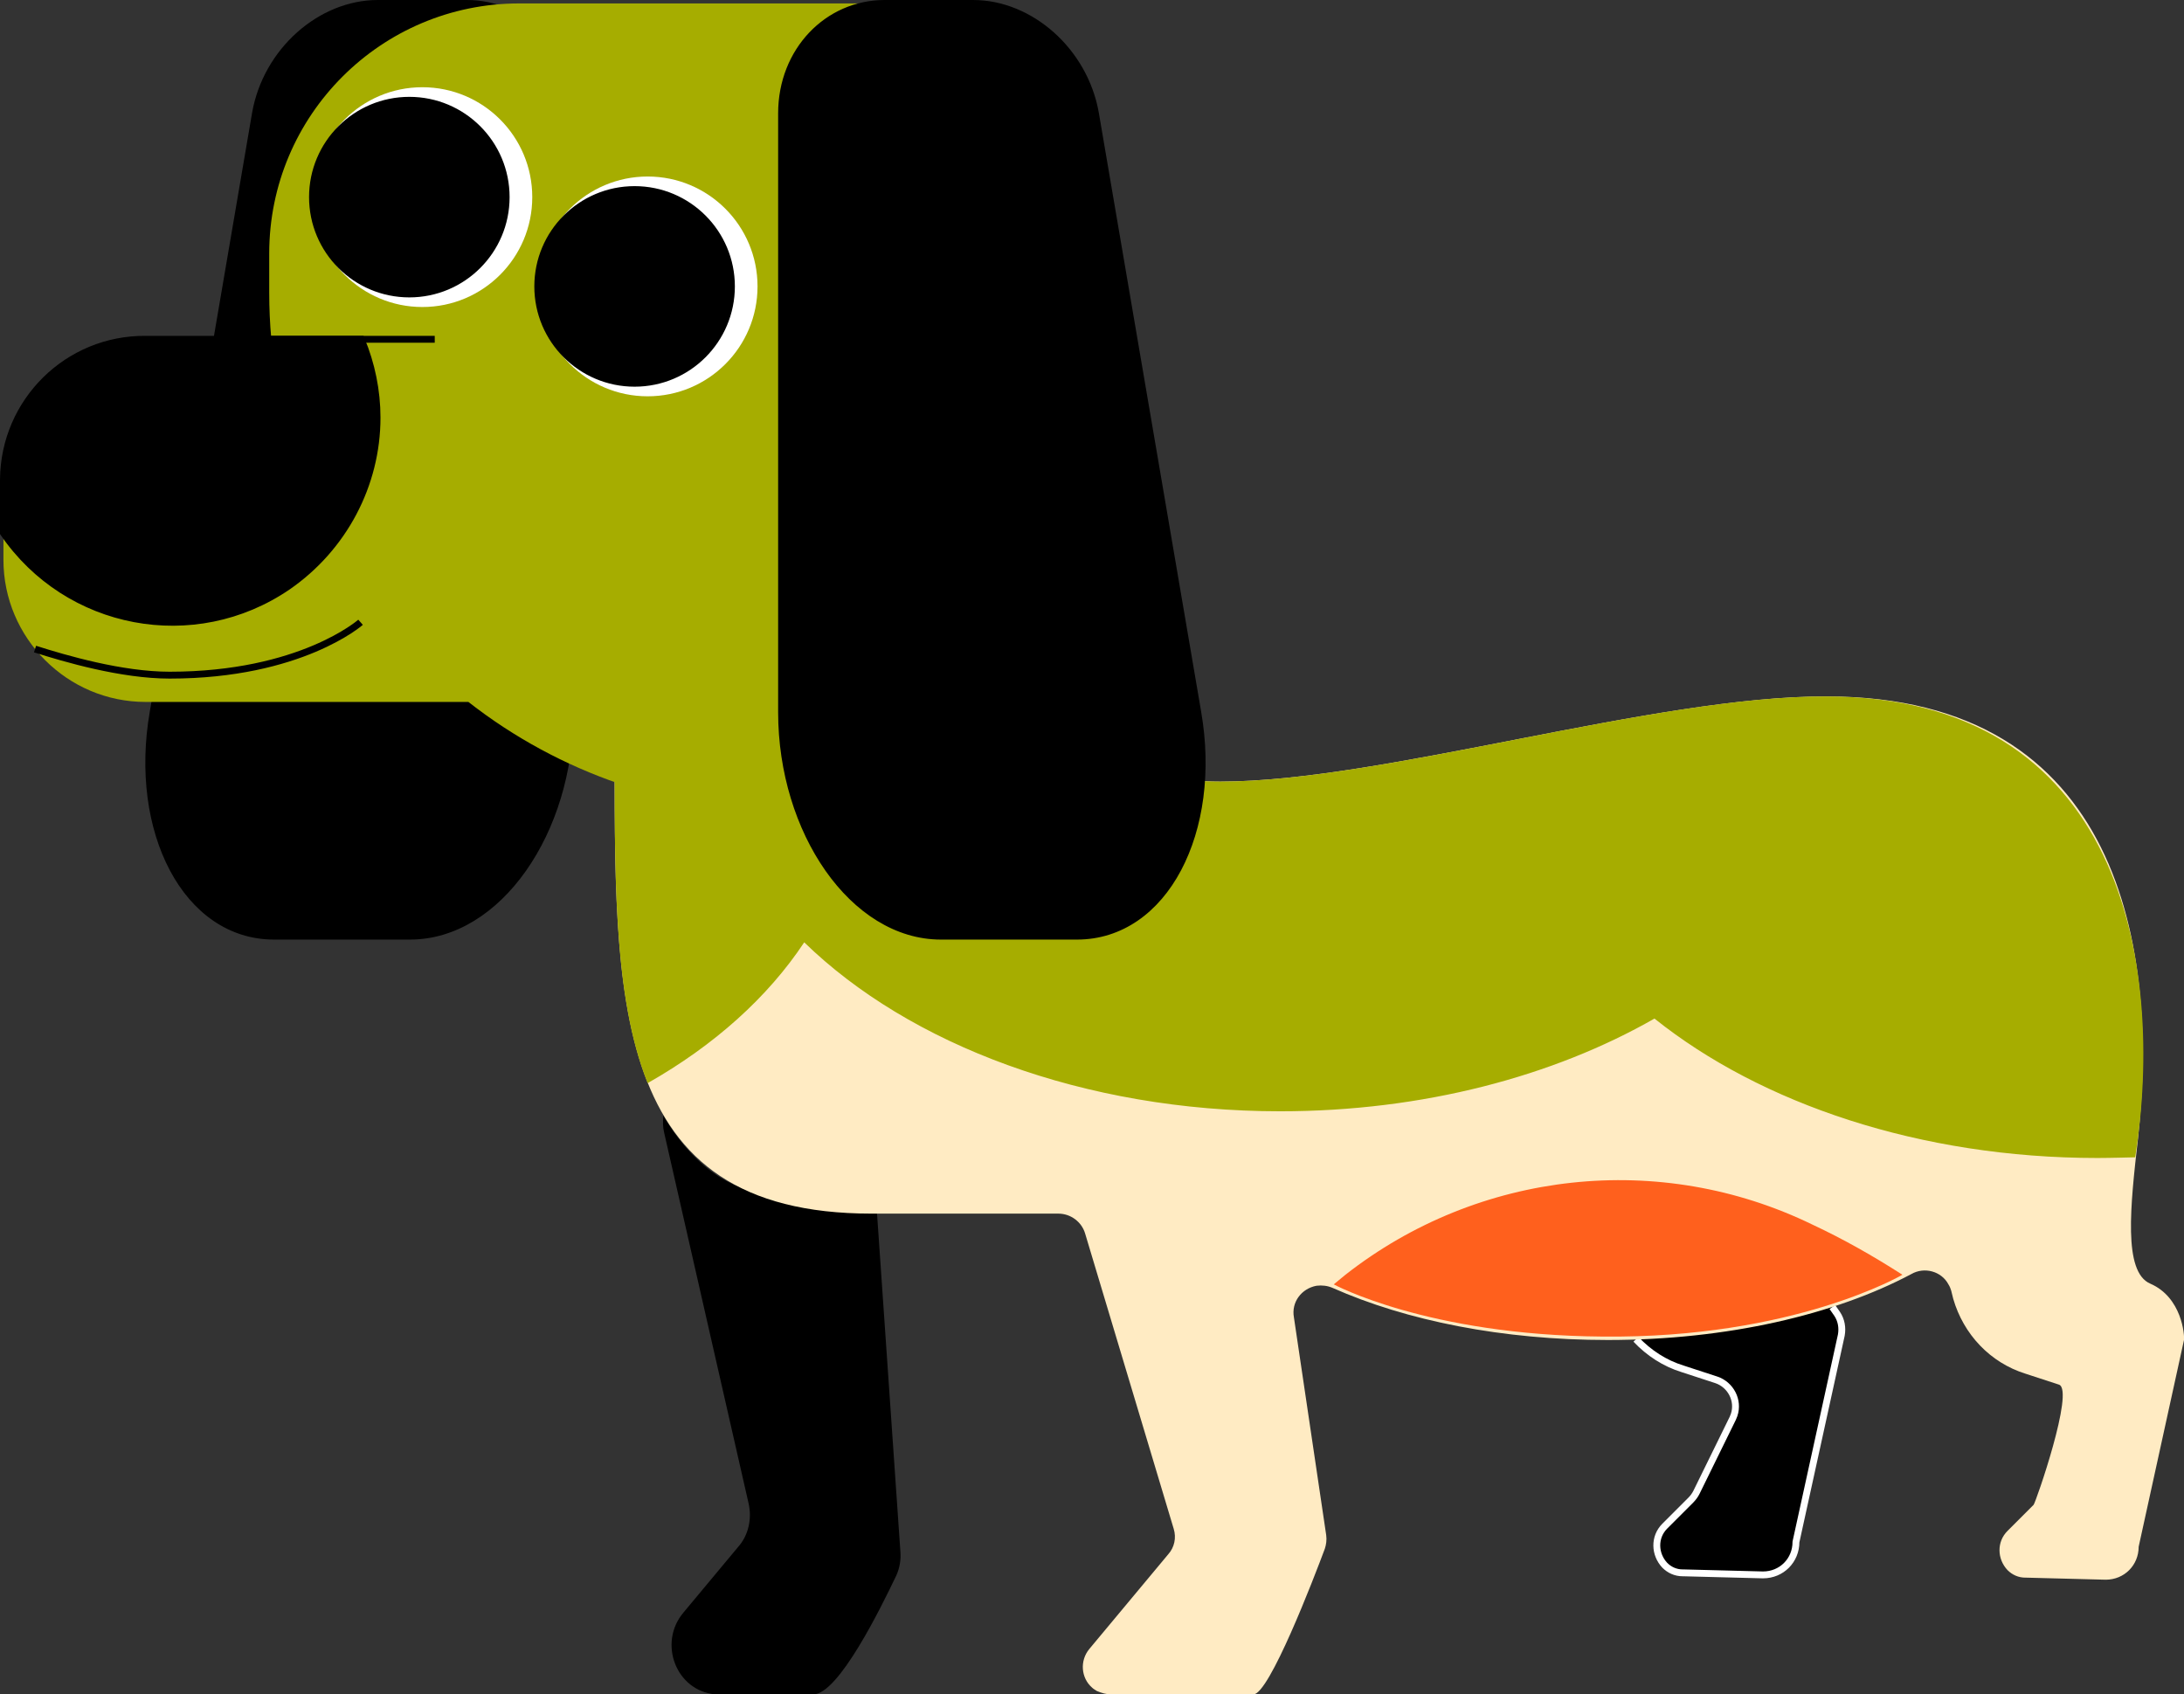 <?xml version="1.0" encoding="utf-8"?>
<!-- Generator: Adobe Illustrator 25.2.1, SVG Export Plug-In . SVG Version: 6.00 Build 0)  -->
<svg version="1.1" id="Layer_1" xmlns="http://www.w3.org/2000/svg" xmlns:xlink="http://www.w3.org/1999/xlink" x="0px" y="0px"
	 width="318px" height="246.7px" viewBox="0 0 318 246.7" style="enable-background:new 0 0 318 246.7;" xml:space="preserve">
<rect x="0" y="0" width="318" height="246.7" fill="#333333" stroke="none"/>
<path style="stroke:#FFFFFF;stroke-miterlimit:10;" d="M238.2,195c1.9,2,4.2,3.5,6.8,4.3l4.9,1.6c2.1,0.7,3.3,3,2.6,5.1
	c-0.1,0.2-0.1,0.3-0.2,0.5l-5.3,10.8c-0.2,0.4-0.5,0.8-0.8,1.1l-3.8,3.8c-1.6,1.6-1.5,4.1,0,5.7c0.7,0.7,1.6,1.1,2.6,1.1h0.1
	l11.6,0.3c2.7,0,4.8-2.1,4.8-4.8l6.6-30.1c0.2-1.1,0-2.2-0.6-3.1l-0.7-1"/>
<path d="M127.7,176.7l3.4,49.2c0.1,1.2-0.1,2.4-0.6,3.5c-2.2,4.6-8.4,17.3-12.1,17.3h-14.2c-5.8-0.5-8.4-7.5-4.7-11.9l8-9.6
	c1.5-1.7,2-4.1,1.5-6.3l-12.3-54c-0.2-0.8-0.2-1.7-0.1-2.5c0,0,3.7,7.2,10.3,10.1C114.8,176,127.7,176.7,127.7,176.7z"/>
<path style="fill:#FFEBC3;" d="M177.7,113.8c-23.6,0-63.9-17.8-63.9-17.8c-27.9,0-24.3-16.9-24.3,11.1l0,0c0,38.4-1,69.6,37.4,69.6
	h27.2c1.8,0,3.4,1.2,3.9,2.9l12.9,43c0.4,1.3,0.1,2.7-0.8,3.7l-11.5,13.8c-1.4,1.7-1.2,4.2,0.4,5.6c0.2,0.2,0.4,0.3,0.7,0.5
	c0.7,0.3,1.4,0.5,2.1,0.5h20.7c2.3,0,8.8-16.9,10.4-21.2c0.2-0.6,0.3-1.3,0.2-2l-4.7-31.7c-0.4-2.2,1.1-4.2,3.3-4.6
	c0.8-0.1,1.6,0,2.3,0.3c10.8,4.8,24.8,7.6,40.1,7.6c17.4,0,33.1-3.7,44.2-9.6c1.9-1.1,4.4-0.4,5.4,1.5c0.2,0.3,0.3,0.6,0.4,0.9
	l0.3,1.2c1.5,5.2,5.4,9.3,10.5,10.9l4.9,1.6c2.3,0.8-3.4,17.2-3.7,17.5l-3.8,3.8c-1.6,1.6-1.5,4.1,0,5.7c0.7,0.7,1.6,1.1,2.6,1.1
	h0.1l11.6,0.3c2.7,0,4.8-2.1,4.8-4.8l6.6-30.1c0.1-0.7-0.3-6.2-4.9-8.2c-4-1.7-2.9-11.4-1.8-21.1c3-27.3-2.3-64.4-45.3-64.4
	C241,101.3,201.3,113.8,177.7,113.8z"/>
<path style="fill:#A6AD00;" d="M265.9,101.4c-24.9-0.1-64.6,12.4-88.2,12.4S113.8,96,113.8,96c-27.9,0-24.3-16.9-24.3,11.1
	c0,19.9-0.3,37.9,4.8,50.6c9.7-5.5,17.5-12.5,22.8-20.5c15.3,14.9,40.7,24.6,69.3,24.6c20.8,0,39.8-5.1,54.5-13.5
	c15.5,12.4,38.7,20.3,64.5,20.3c1.8,0,5.5-0.1,5.5-0.1C315.3,140.3,308.9,101.4,265.9,101.4z"/>
<path id="tummy" style="fill:#FF601D;" d="M194.2,187c0,0,13.6,7.4,39.1,7.6c27.9,0.3,43.7-9,43.7-9c-4.2-2.7-8.6-5.2-13.1-7.3
	c-22.2-10.8-48.6-7.9-68,7.3L194.2,187z"/>
<path style="stroke:#000000;" d="M83,103.7V16.5c0-9.1-6.7-16-15-16H55c-8.3,0-16.2,6.9-17.8,16l-14.9,87.2
	c-3,17.3,4.8,32.6,17.6,32.6h19.8C72.6,136.3,83,121,83,103.7z"/>
<path style="fill:#A6AD00;" d="M125.8,0.5H75.6c-20.1,0-36.4,16.3-36.4,36.4l0,0v5.7c0,2.3,0.1,4.5,0.3,6.7H21.2
	C9.8,49.3,0.5,58.5,0.5,70c0,0,0,0,0,0v11.5c0,11.4,9.3,20.7,20.7,20.7h47c13.3,10.4,29.7,16,46.6,16h10.9c13.8,0,25-11.2,25-25
	V25.4C150.7,11.6,139.5,0.5,125.8,0.5z"/>
<path style="stroke:#000000;" d="M113.8,103.7V16.5c0-9.1,6.7-16,15-16h12.9c8.3,0,16.2,6.9,17.8,16l14.9,87.2
	c3,17.3-4.8,32.6-17.6,32.6H137C124.2,136.3,113.8,121,113.8,103.7z"/>
<path id="Nose" style="stroke:#000000;" d="M0.5,70v7.6c9.3,13.6,27.8,17.1,41.4,7.8c8.1-5.6,13-14.8,13-24.6
	c0-3.9-0.8-7.8-2.3-11.4H21.2c-11.3-0.1-20.6,9-20.7,20.4C0.5,69.8,0.5,69.9,0.5,70z"/>
<path id="Nose-2" style="stroke:#000000;" d="M63.3,49.4H32"/>
<path id="Nose-3" style="fill:none;stroke:#000000;" d="M52.5,90.6c0,0-8.7,7.7-27.8,7.7c-7,0-15.2-2.4-19.6-3.8"/>
<circle style="fill:#FFFFFF;" cx="61.5" cy="28.7" r="16"/>
<circle style="stroke:#000000;" cx="59.6" cy="28.7" r="14.1"/>
<circle style="fill:#FFFFFF;" cx="94.3" cy="41.7" r="16"/>
<circle style="stroke:#000000;" cx="92.4" cy="41.7" r="14.1"/>
</svg>
